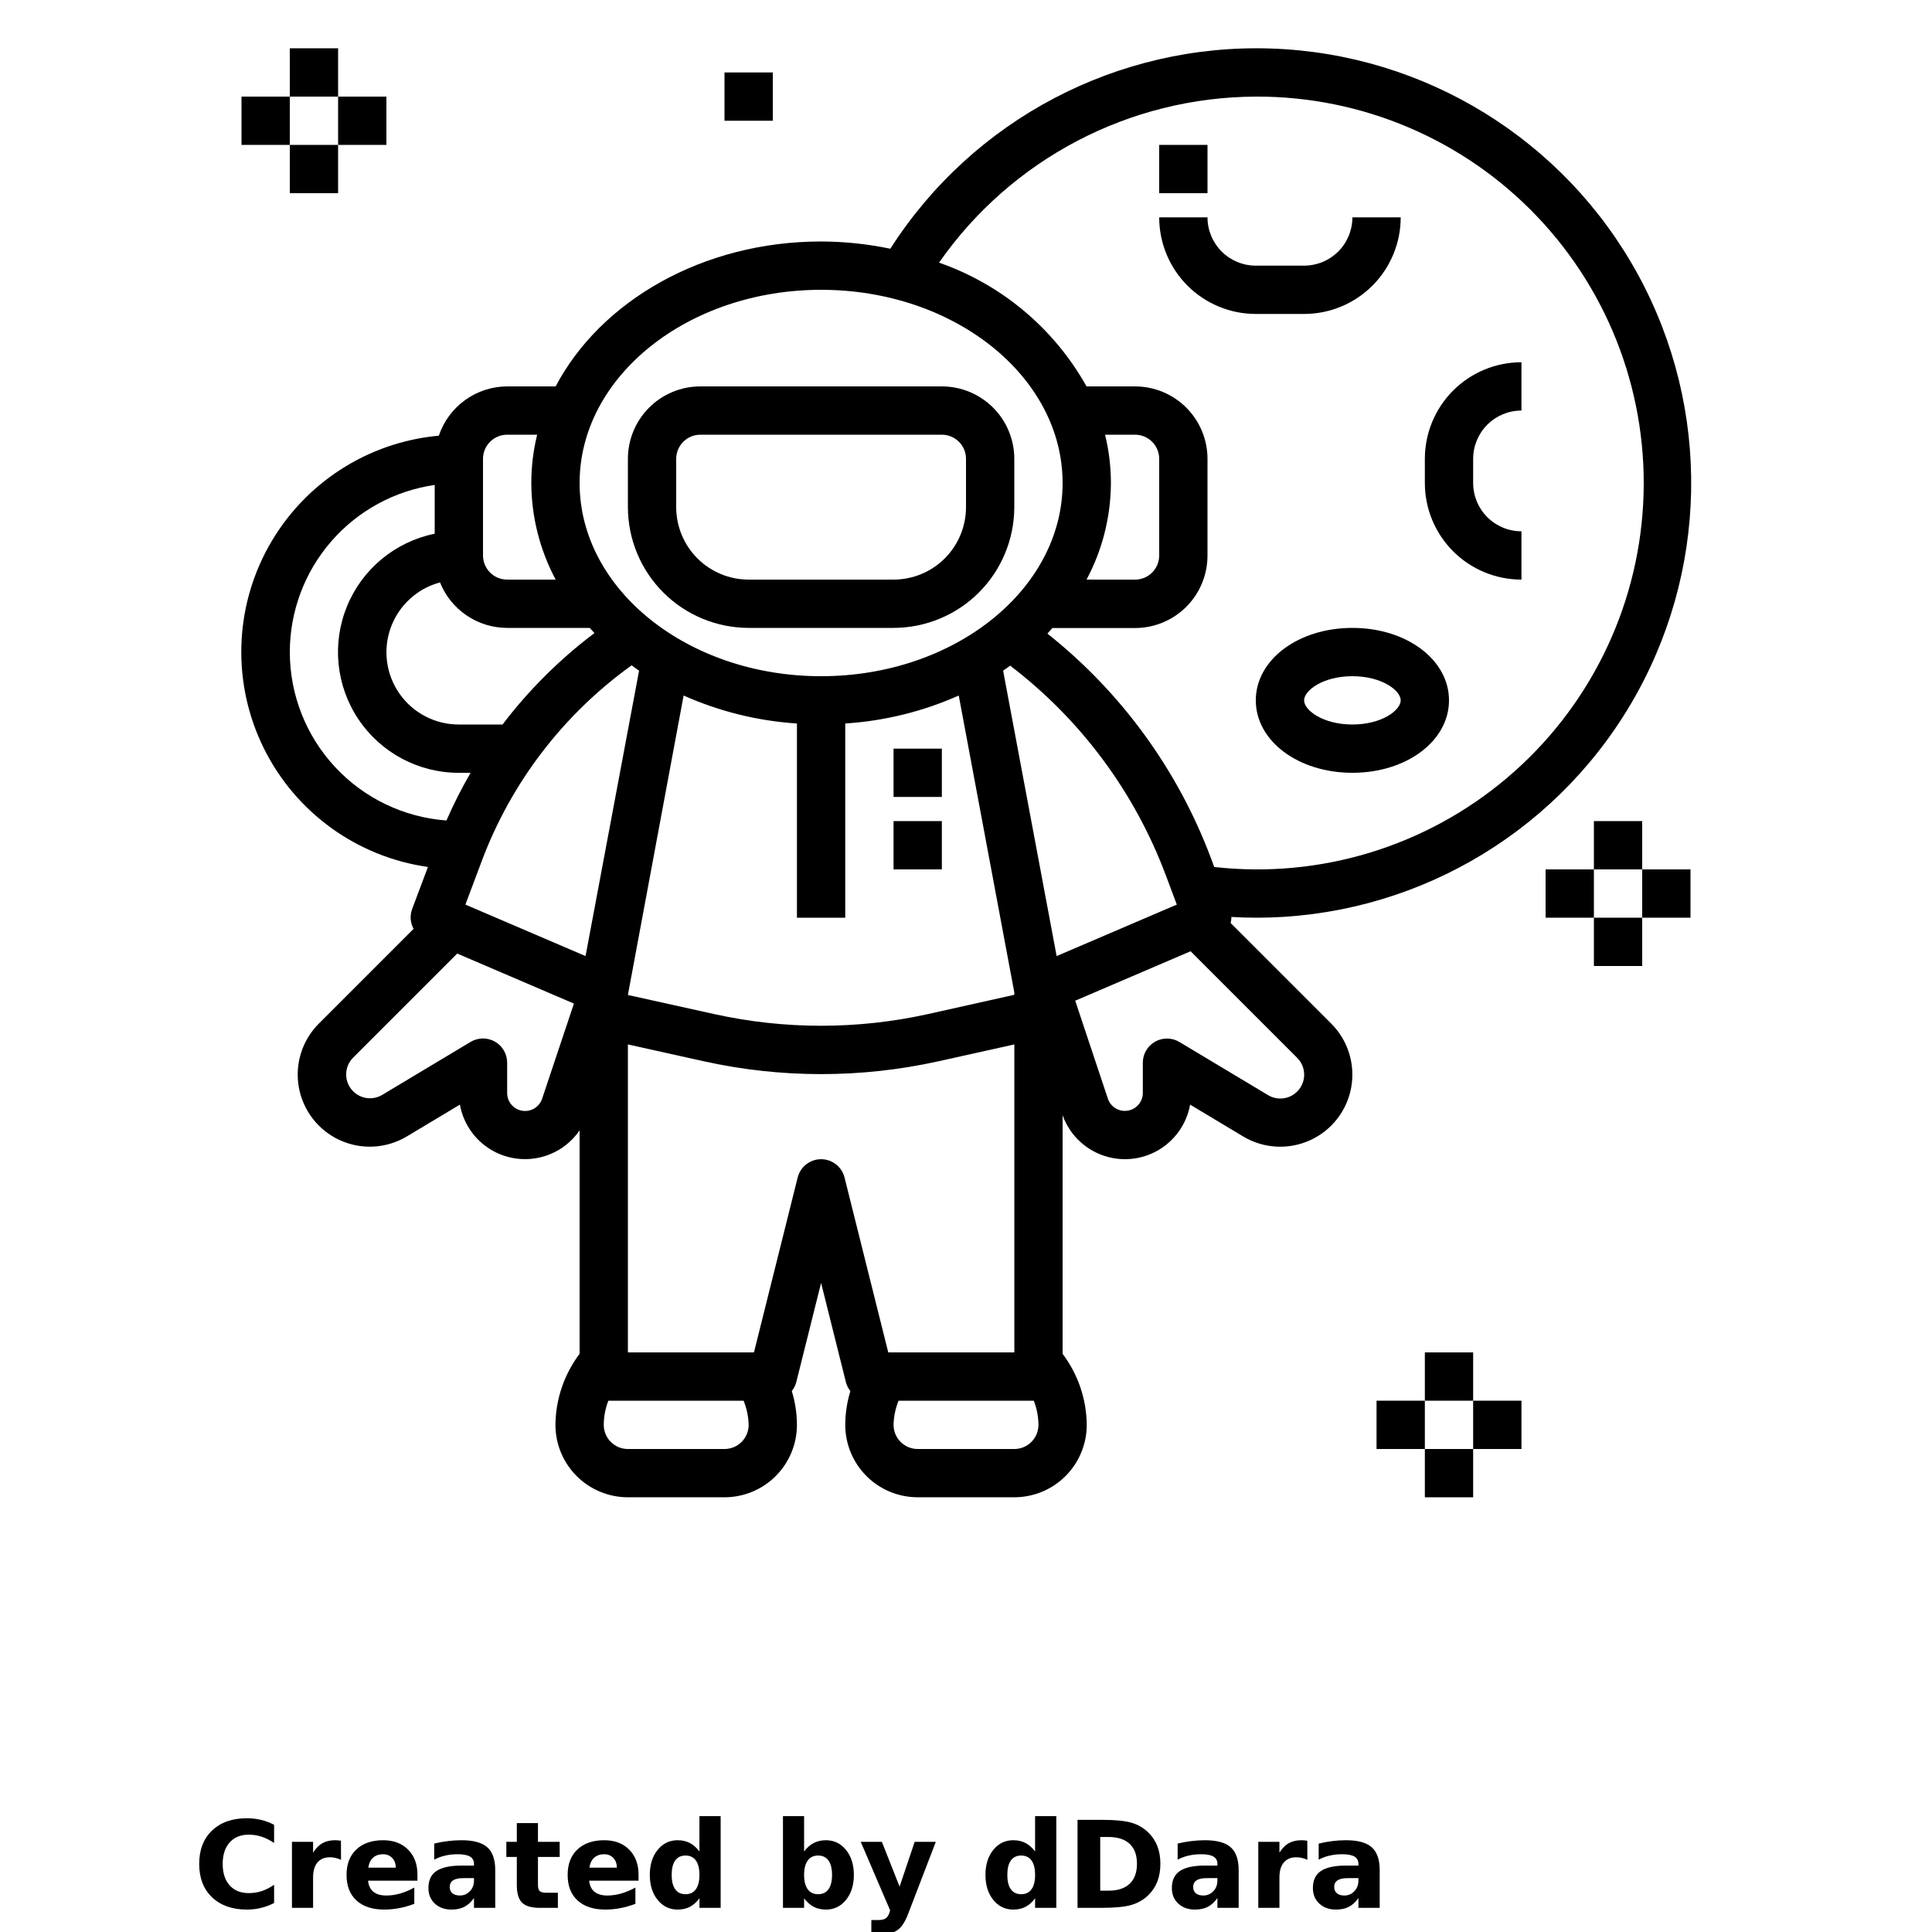 <?xml version="1.0" encoding="UTF-8"?>
<svg width="700pt" height="700pt" version="1.1" viewBox="0 0 700 700" xmlns="http://www.w3.org/2000/svg" xmlns:xlink="http://www.w3.org/1999/xlink">
 <defs>
  <symbol id="i" overflow="visible">
   <path d="m29.312-1.75c-1.512 0.781-3.09 1.371-4.734 1.766-1.637 0.406-3.34 0.609-5.109 0.609-5.312 0-9.527-1.484-12.641-4.453-3.106-2.969-4.656-7-4.656-12.094s1.551-9.125 4.656-12.094c3.113-2.969 7.328-4.453 12.641-4.453 1.77 0 3.473 0.199 5.109 0.594 1.645 0.398 3.223 0.992 4.734 1.781v6.594c-1.531-1.039-3.039-1.801-4.516-2.281-1.48-0.488-3.039-0.734-4.672-0.734-2.938 0-5.246 0.945-6.922 2.828-1.68 1.875-2.516 4.465-2.516 7.766 0 3.293 0.836 5.883 2.516 7.766 1.676 1.875 3.984 2.812 6.922 2.812 1.633 0 3.191-0.238 4.672-0.719 1.477-0.488 2.984-1.254 4.516-2.297z"/>
  </symbol>
  <symbol id="d" overflow="visible">
   <path d="m21.453-17.406c-0.68-0.312-1.352-0.539-2.016-0.688-0.656-0.156-1.32-0.234-1.984-0.234-1.969 0-3.484 0.633-4.547 1.891-1.055 1.262-1.578 3.07-1.578 5.422v11.016h-7.656v-23.922h7.656v3.922c0.977-1.562 2.102-2.703 3.375-3.422 1.281-0.719 2.812-1.078 4.594-1.078 0.25 0 0.523 0.012 0.828 0.031 0.301 0.023 0.734 0.07 1.297 0.141z"/>
  </symbol>
  <symbol id="c" overflow="visible">
   <path d="m27.562-12.031v2.188h-17.891c0.188 1.793 0.832 3.137 1.938 4.031 1.113 0.898 2.672 1.344 4.672 1.344 1.602 0 3.25-0.234 4.938-0.703 1.688-0.477 3.422-1.203 5.203-2.172v5.891c-1.805 0.688-3.609 1.203-5.422 1.547-1.812 0.352-3.621 0.531-5.422 0.531-4.336 0-7.703-1.098-10.109-3.297-2.398-2.207-3.594-5.297-3.594-9.266 0-3.906 1.176-6.973 3.531-9.203 2.363-2.238 5.609-3.359 9.734-3.359 3.758 0 6.769 1.137 9.031 3.406 2.258 2.262 3.391 5.281 3.391 9.062zm-7.859-2.531c0-1.457-0.43-2.629-1.281-3.516-0.844-0.895-1.949-1.344-3.312-1.344-1.492 0-2.699 0.418-3.625 1.25-0.918 0.836-1.492 2.039-1.719 3.609z"/>
  </symbol>
  <symbol id="a" overflow="visible">
   <path d="m14.391-10.766c-1.594 0-2.793 0.273-3.594 0.812-0.805 0.543-1.203 1.34-1.203 2.391 0 0.969 0.32 1.73 0.969 2.281 0.645 0.543 1.547 0.812 2.703 0.812 1.438 0 2.644-0.516 3.625-1.547 0.988-1.031 1.484-2.32 1.484-3.875v-0.875zm11.688-2.891v13.656h-7.703v-3.547c-1.031 1.449-2.188 2.508-3.469 3.172s-2.84 1-4.672 1c-2.481 0-4.496-0.723-6.047-2.172-1.543-1.445-2.312-3.32-2.312-5.625 0-2.812 0.961-4.867 2.891-6.172 1.938-1.312 4.969-1.969 9.094-1.969h4.516v-0.609c0-1.207-0.48-2.094-1.438-2.656-0.949-0.562-2.438-0.844-4.469-0.844-1.637 0-3.156 0.168-4.562 0.5-1.406 0.324-2.719 0.812-3.938 1.469v-5.828c1.645-0.406 3.289-0.707 4.938-0.906 1.656-0.207 3.305-0.312 4.953-0.312 4.32 0 7.438 0.855 9.344 2.562 1.914 1.699 2.875 4.461 2.875 8.281z"/>
  </symbol>
  <symbol id="h" overflow="visible">
   <path d="m12.031-30.719v6.797h7.875v5.469h-7.875v10.141c0 1.117 0.219 1.871 0.656 2.266 0.438 0.387 1.312 0.578 2.625 0.578h3.938v5.469h-6.562c-3.023 0-5.164-0.629-6.422-1.891-1.262-1.258-1.891-3.398-1.891-6.422v-10.141h-3.797v-5.469h3.797v-6.797z"/>
  </symbol>
  <symbol id="b" overflow="visible">
   <path d="m19.953-20.422v-12.812h7.688v33.234h-7.688v-3.453c-1.055 1.406-2.215 2.438-3.484 3.094-1.273 0.656-2.742 0.984-4.406 0.984-2.949 0-5.371-1.172-7.266-3.516-1.887-2.344-2.828-5.359-2.828-9.047s0.941-6.703 2.828-9.047c1.895-2.344 4.316-3.516 7.266-3.516 1.656 0 3.117 0.336 4.391 1 1.281 0.656 2.445 1.684 3.5 3.078zm-5.047 15.484c1.645 0 2.894-0.598 3.75-1.797 0.863-1.195 1.297-2.93 1.297-5.203 0-2.281-0.434-4.019-1.297-5.219-0.855-1.195-2.106-1.797-3.75-1.797-1.625 0-2.871 0.602-3.734 1.797-0.855 1.199-1.281 2.938-1.281 5.219 0 2.273 0.426 4.008 1.281 5.203 0.863 1.199 2.109 1.797 3.734 1.797z"/>
  </symbol>
  <symbol id="g" overflow="visible">
   <path d="m16.406-4.938c1.633 0 2.883-0.598 3.75-1.797 0.863-1.195 1.297-2.93 1.297-5.203 0-2.281-0.434-4.019-1.297-5.219-0.867-1.195-2.117-1.797-3.75-1.797-1.637 0-2.891 0.605-3.766 1.812-0.875 1.199-1.312 2.934-1.312 5.203 0 2.262 0.438 3.996 1.312 5.203 0.875 1.199 2.129 1.797 3.766 1.797zm-5.078-15.484c1.051-1.395 2.219-2.422 3.5-3.078 1.281-0.664 2.754-1 4.422-1 2.945 0 5.367 1.172 7.266 3.516 1.895 2.344 2.844 5.359 2.844 9.047s-0.949 6.703-2.844 9.047c-1.898 2.344-4.32 3.516-7.266 3.516-1.668 0-3.141-0.336-4.422-1s-2.449-1.691-3.5-3.078v3.453h-7.656v-33.234h7.656z"/>
  </symbol>
  <symbol id="f" overflow="visible">
   <path d="m0.531-23.922h7.656l6.422 16.234 5.469-16.234h7.656l-10.062 26.188c-1.012 2.664-2.195 4.523-3.547 5.578-1.344 1.062-3.121 1.594-5.328 1.594h-4.422v-5.016h2.391c1.301 0 2.242-0.211 2.828-0.625 0.594-0.406 1.055-1.148 1.391-2.219l0.203-0.656z"/>
  </symbol>
  <symbol id="e" overflow="visible">
   <path d="m12.234-25.672v19.453h2.953c3.363 0 5.93-0.832 7.703-2.5 1.77-1.664 2.656-4.086 2.656-7.266 0-3.156-0.887-5.555-2.656-7.203-1.762-1.656-4.328-2.484-7.703-2.484zm-8.219-6.219h8.672c4.844 0 8.445 0.344 10.812 1.031 2.375 0.688 4.41 1.859 6.109 3.516 1.488 1.438 2.598 3.102 3.328 4.984 0.727 1.875 1.094 4 1.094 6.375 0 2.406-0.367 4.559-1.094 6.453-0.73 1.887-1.84 3.547-3.328 4.984-1.711 1.648-3.762 2.82-6.156 3.516-2.398 0.688-5.984 1.031-10.766 1.031h-8.672z"/>
  </symbol>
 </defs>
 <g>
  <path d="m105 17.5h17.5v17.5h-17.5z"/>
  <path d="m87.5 35h17.5v17.5h-17.5z"/>
  <path d="m122.5 35h17.5v17.5h-17.5z"/>
  <path d="m105 52.5h17.5v17.5h-17.5z"/>
  <path d="m262.5 26.25h17.5v17.5h-17.5z"/>
  <path d="m577.5 297.5h17.5v17.5h-17.5z"/>
  <path d="m560 315h17.5v17.5h-17.5z"/>
  <path d="m595 315h17.5v17.5h-17.5z"/>
  <path d="m577.5 332.5h17.5v17.5h-17.5z"/>
  <path d="m445.88 334.43c0.191-0.719 0.285-1.461 0.281-2.203 2.965 0.176 5.922 0.27 8.836 0.27 55.652 0.09 107.22-29.199 135.65-77.039 28.43-47.844 29.504-107.14 2.82-155.98-26.684-48.836-77.16-79.969-132.78-81.891-55.621-1.922-108.12 25.652-138.11 72.531-8.25-1.723-16.652-2.602-25.078-2.625-42.961 0-79.93 21.641-96.172 52.5h-17.578c-5.473 0.027-10.805 1.762-15.242 4.965s-7.762 7.715-9.512 12.902c-25.844 2.344-48.871 17.285-61.547 39.93s-13.367 50.086-1.852 73.344c11.516 23.254 33.758 39.336 59.453 42.984l-5.75 15.32c-0.848 2.336-0.648 4.922 0.551 7.098l-34.352 34.359c-6.051 6.062-8.746 14.707-7.211 23.133 1.535 8.426 7.106 15.566 14.906 19.105 7.797 3.539 16.836 3.027 24.191-1.367l19.25-11.543v0.004c1.121 6.277 4.699 11.852 9.941 15.484s11.719 5.023 17.992 3.867c6.273-1.152 11.824-4.762 15.43-10.023v80.961c-5.594 7.418-8.664 16.438-8.75 25.727 0 6.961 2.766 13.641 7.688 18.562s11.602 7.688 18.562 7.688h35c6.961 0 13.641-2.766 18.562-7.688s7.688-11.602 7.688-18.562c-0.016-4.152-0.645-8.281-1.863-12.25 0.742-0.926 1.289-1.996 1.602-3.141l9.012-36.031 9.012 36.051v-0.004c0.312 1.148 0.859 2.219 1.602 3.141-1.219 3.965-1.844 8.086-1.863 12.234 0 6.961 2.766 13.641 7.688 18.562s11.602 7.688 18.562 7.688h35c6.961 0 13.641-2.766 18.562-7.688s7.688-11.602 7.688-18.562c-0.086-9.289-3.156-18.309-8.75-25.727v-86.449c2.387 6.688 7.613 11.977 14.273 14.438 6.66 2.465 14.07 1.848 20.234-1.68 6.16-3.531 10.445-9.609 11.691-16.598l19.25 11.551c7.356 4.394 16.398 4.906 24.199 1.367 7.805-3.539 13.375-10.68 14.914-19.105 1.535-8.43-1.156-17.078-7.211-23.145zm9.117-299.43c38.535-0.152 75.434 15.582 101.99 43.504 26.562 27.922 40.441 65.555 38.363 104.04-2.074 38.484-19.922 74.406-49.332 99.309-29.41 24.898-67.785 36.578-106.08 32.277l-1.191-3.195c-12-31.996-32.484-60.129-59.254-81.375 0.621-0.656 1.199-1.34 1.801-2.012h29.953c6.961 0 13.641-2.766 18.562-7.688s7.688-11.602 7.688-18.562v-35.043c0-6.961-2.766-13.641-7.688-18.562s-11.602-7.688-18.562-7.688h-17.578c-11.734-20.977-30.742-36.93-53.438-44.844 26.18-37.543 68.996-59.988 114.77-60.156zm-286.38 292.75 5.856-15.582v-0.004c10.676-28.566 29.605-53.316 54.379-71.102 0.875 0.648 1.75 1.312 2.695 1.934l-19.391 103.41zm-9.195-116.73c1.945 4.859 5.305 9.027 9.641 11.965 4.332 2.938 9.445 4.512 14.684 4.519h29.953c0.559 0.621 1.094 1.262 1.68 1.871-12.566 9.465-23.773 20.613-33.305 33.129h-15.828c-8.551 0.016-16.57-4.144-21.48-11.141-4.914-7-6.102-15.953-3.18-23.992 2.918-8.035 9.578-14.141 17.836-16.352zm88.262 40.984c12.98 5.777 26.883 9.211 41.062 10.133v70.367h17.5v-70.367c14.199-0.914 28.125-4.344 41.125-10.133l20.125 107.56v0.875l-31.359 7c-25.453 5.617-51.828 5.617-77.281 0l-31.359-6.938zm152.7-94.5h10.867c2.32 0 4.547 0.922 6.188 2.562s2.562 3.867 2.562 6.188v35c0 2.32-0.922 4.547-2.562 6.188s-3.867 2.562-6.188 2.562h-17.578c5.754-10.77 8.785-22.789 8.828-35 0-5.898-0.711-11.773-2.117-17.5zm-17.543 188.9-1.645-8.75-17.746-94.656c0.875-0.586 1.699-1.215 2.547-1.82 25.551 19.488 45.086 45.785 56.367 75.871l4.016 10.703zm-85.34-241.4c48.246 0 87.5 31.402 87.5 70s-39.254 70-87.5 70-87.5-31.402-87.5-70 39.254-70 87.5-70zm-122.5 61.25c0-4.832 3.918-8.75 8.75-8.75h10.867c-1.406 5.727-2.117 11.602-2.117 17.5 0.043 12.211 3.074 24.23 8.828 35h-17.578c-4.832 0-8.75-3.918-8.75-8.75zm-70 70c0.016-14.715 5.332-28.934 14.973-40.055 9.641-11.117 22.961-18.395 37.527-20.496v17.676c-14.305 2.906-26.219 12.75-31.762 26.254-5.547 13.5-3.992 28.879 4.141 41 8.133 12.121 21.773 19.387 36.371 19.371h4.254c-3.242 5.586-6.164 11.355-8.75 17.273-15.414-1.137-29.828-8.055-40.355-19.371-10.523-11.32-16.383-26.195-16.398-41.652zm91.43 161.8c-0.996 3.039-4.059 4.902-7.215 4.391-3.156-0.508-5.477-3.238-5.465-6.438v-11c0-3.152-1.699-6.062-4.441-7.613-2.746-1.555-6.113-1.508-8.816 0.113l-32.113 19.25h0.004c-3.734 2.168-8.492 1.242-11.141-2.164-2.648-3.402-2.375-8.242 0.641-11.328l37.773-37.773 42.281 18.121zm66.07 126.95h-35c-4.832 0-8.75-3.918-8.75-8.75 0.016-2.992 0.582-5.957 1.664-8.75h49c1.137 2.781 1.758 5.746 1.836 8.75 0 2.32-0.922 4.547-2.562 6.188s-3.867 2.562-6.188 2.562zm43.488-98.375c-0.977-3.894-4.477-6.625-8.488-6.625s-7.512 2.731-8.488 6.625l-15.844 63.375h-45.668v-111.59l27.57 6.125c27.957 6.176 56.922 6.176 84.875 0l27.57-6.125v111.59h-45.684zm61.512 98.375h-35c-4.832 0-8.75-3.918-8.75-8.75 0.07-3.004 0.684-5.969 1.812-8.75h49c1.09 2.789 1.664 5.754 1.688 8.75 0 2.32-0.922 4.547-2.562 6.188s-3.867 2.562-6.188 2.562zm102.47-129.5c-2.789 2.789-7.117 3.32-10.5 1.297l-32.121-19.25c-2.699-1.637-6.066-1.691-8.816-0.148-2.75 1.543-4.457 4.449-4.469 7.602v11c0 3.188-2.316 5.902-5.465 6.41-3.144 0.512-6.199-1.34-7.203-4.363l-11.828-35.48 41.805-17.914 38.598 38.598c1.633 1.621 2.551 3.824 2.551 6.125s-0.918 4.504-2.551 6.125z"/>
  <path d="m323.75 271.25h17.5v17.5h-17.5z"/>
  <path d="m323.75 297.5h17.5v17.5h-17.5z"/>
  <path d="m271.25 227.5h52.5c11.598-0.016 22.719-4.629 30.922-12.828 8.199-8.203 12.812-19.324 12.828-30.922v-17.5c0-6.961-2.766-13.641-7.688-18.562s-11.602-7.688-18.562-7.688h-87.5c-6.961 0-13.641 2.766-18.562 7.688s-7.688 11.602-7.688 18.562v17.5c0.016 11.598 4.629 22.719 12.828 30.922 8.203 8.199 19.324 12.812 30.922 12.828zm-26.25-61.25c0-4.832 3.918-8.75 8.75-8.75h87.5c2.32 0 4.547 0.922 6.188 2.562s2.562 3.867 2.562 6.188v17.5c0 6.961-2.766 13.641-7.688 18.562s-11.602 7.688-18.562 7.688h-52.5c-6.961 0-13.641-2.766-18.562-7.688s-7.688-11.602-7.688-18.562z"/>
  <path d="m516.25 490h17.5v17.5h-17.5z"/>
  <path d="m498.75 507.5h17.5v17.5h-17.5z"/>
  <path d="m533.75 507.5h17.5v17.5h-17.5z"/>
  <path d="m516.25 525h17.5v17.5h-17.5z"/>
  <path d="m455 113.75h17.5c9.281 0 18.184-3.688 24.75-10.25 6.562-6.566 10.25-15.469 10.25-24.75h-17.5c0 4.641-1.844 9.094-5.125 12.375s-7.734 5.125-12.375 5.125h-17.5c-4.641 0-9.094-1.844-12.375-5.125s-5.125-7.734-5.125-12.375h-17.5c0 9.281 3.688 18.184 10.25 24.75 6.566 6.562 15.469 10.25 24.75 10.25z"/>
  <path d="m551.25 210v-17.5c-4.641 0-9.094-1.844-12.375-5.125s-5.125-7.734-5.125-12.375v-8.75c0-4.641 1.844-9.094 5.125-12.375s7.734-5.125 12.375-5.125v-17.5c-9.281 0-18.184 3.688-24.75 10.25-6.562 6.566-10.25 15.469-10.25 24.75v8.75c0 9.281 3.688 18.184 10.25 24.75 6.566 6.562 15.469 10.25 24.75 10.25z"/>
  <path d="m490 227.5c-19.625 0-35 11.531-35 26.25s15.375 26.25 35 26.25 35-11.531 35-26.25-15.375-26.25-35-26.25zm0 35c-10.684 0-17.5-5.18-17.5-8.75s6.816-8.75 17.5-8.75 17.5 5.18 17.5 8.75-6.816 8.75-17.5 8.75z"/>
  <path d="m420 52.5h17.5v17.5h-17.5z"/>
  <use x="70" y="691.25" xlink:href="#i"/>
  <use x="102.109" y="691.25" xlink:href="#d"/>
  <use x="123.684" y="691.25" xlink:href="#c"/>
  <use x="153.355" y="691.25" xlink:href="#a"/>
  <use x="182.879" y="691.25" xlink:href="#h"/>
  <use x="203.793" y="691.25" xlink:href="#c"/>
  <use x="233.465" y="691.25" xlink:href="#b"/>
  <use x="280.012" y="691.25" xlink:href="#g"/>
  <use x="311.328" y="691.25" xlink:href="#f"/>
  <use x="355.078" y="691.25" xlink:href="#b"/>
  <use x="386.398" y="691.25" xlink:href="#e"/>
  <use x="422.715" y="691.25" xlink:href="#a"/>
  <use x="452.234" y="691.25" xlink:href="#d"/>
  <use x="473.812" y="691.25" xlink:href="#a"/>
 </g>
</svg>
